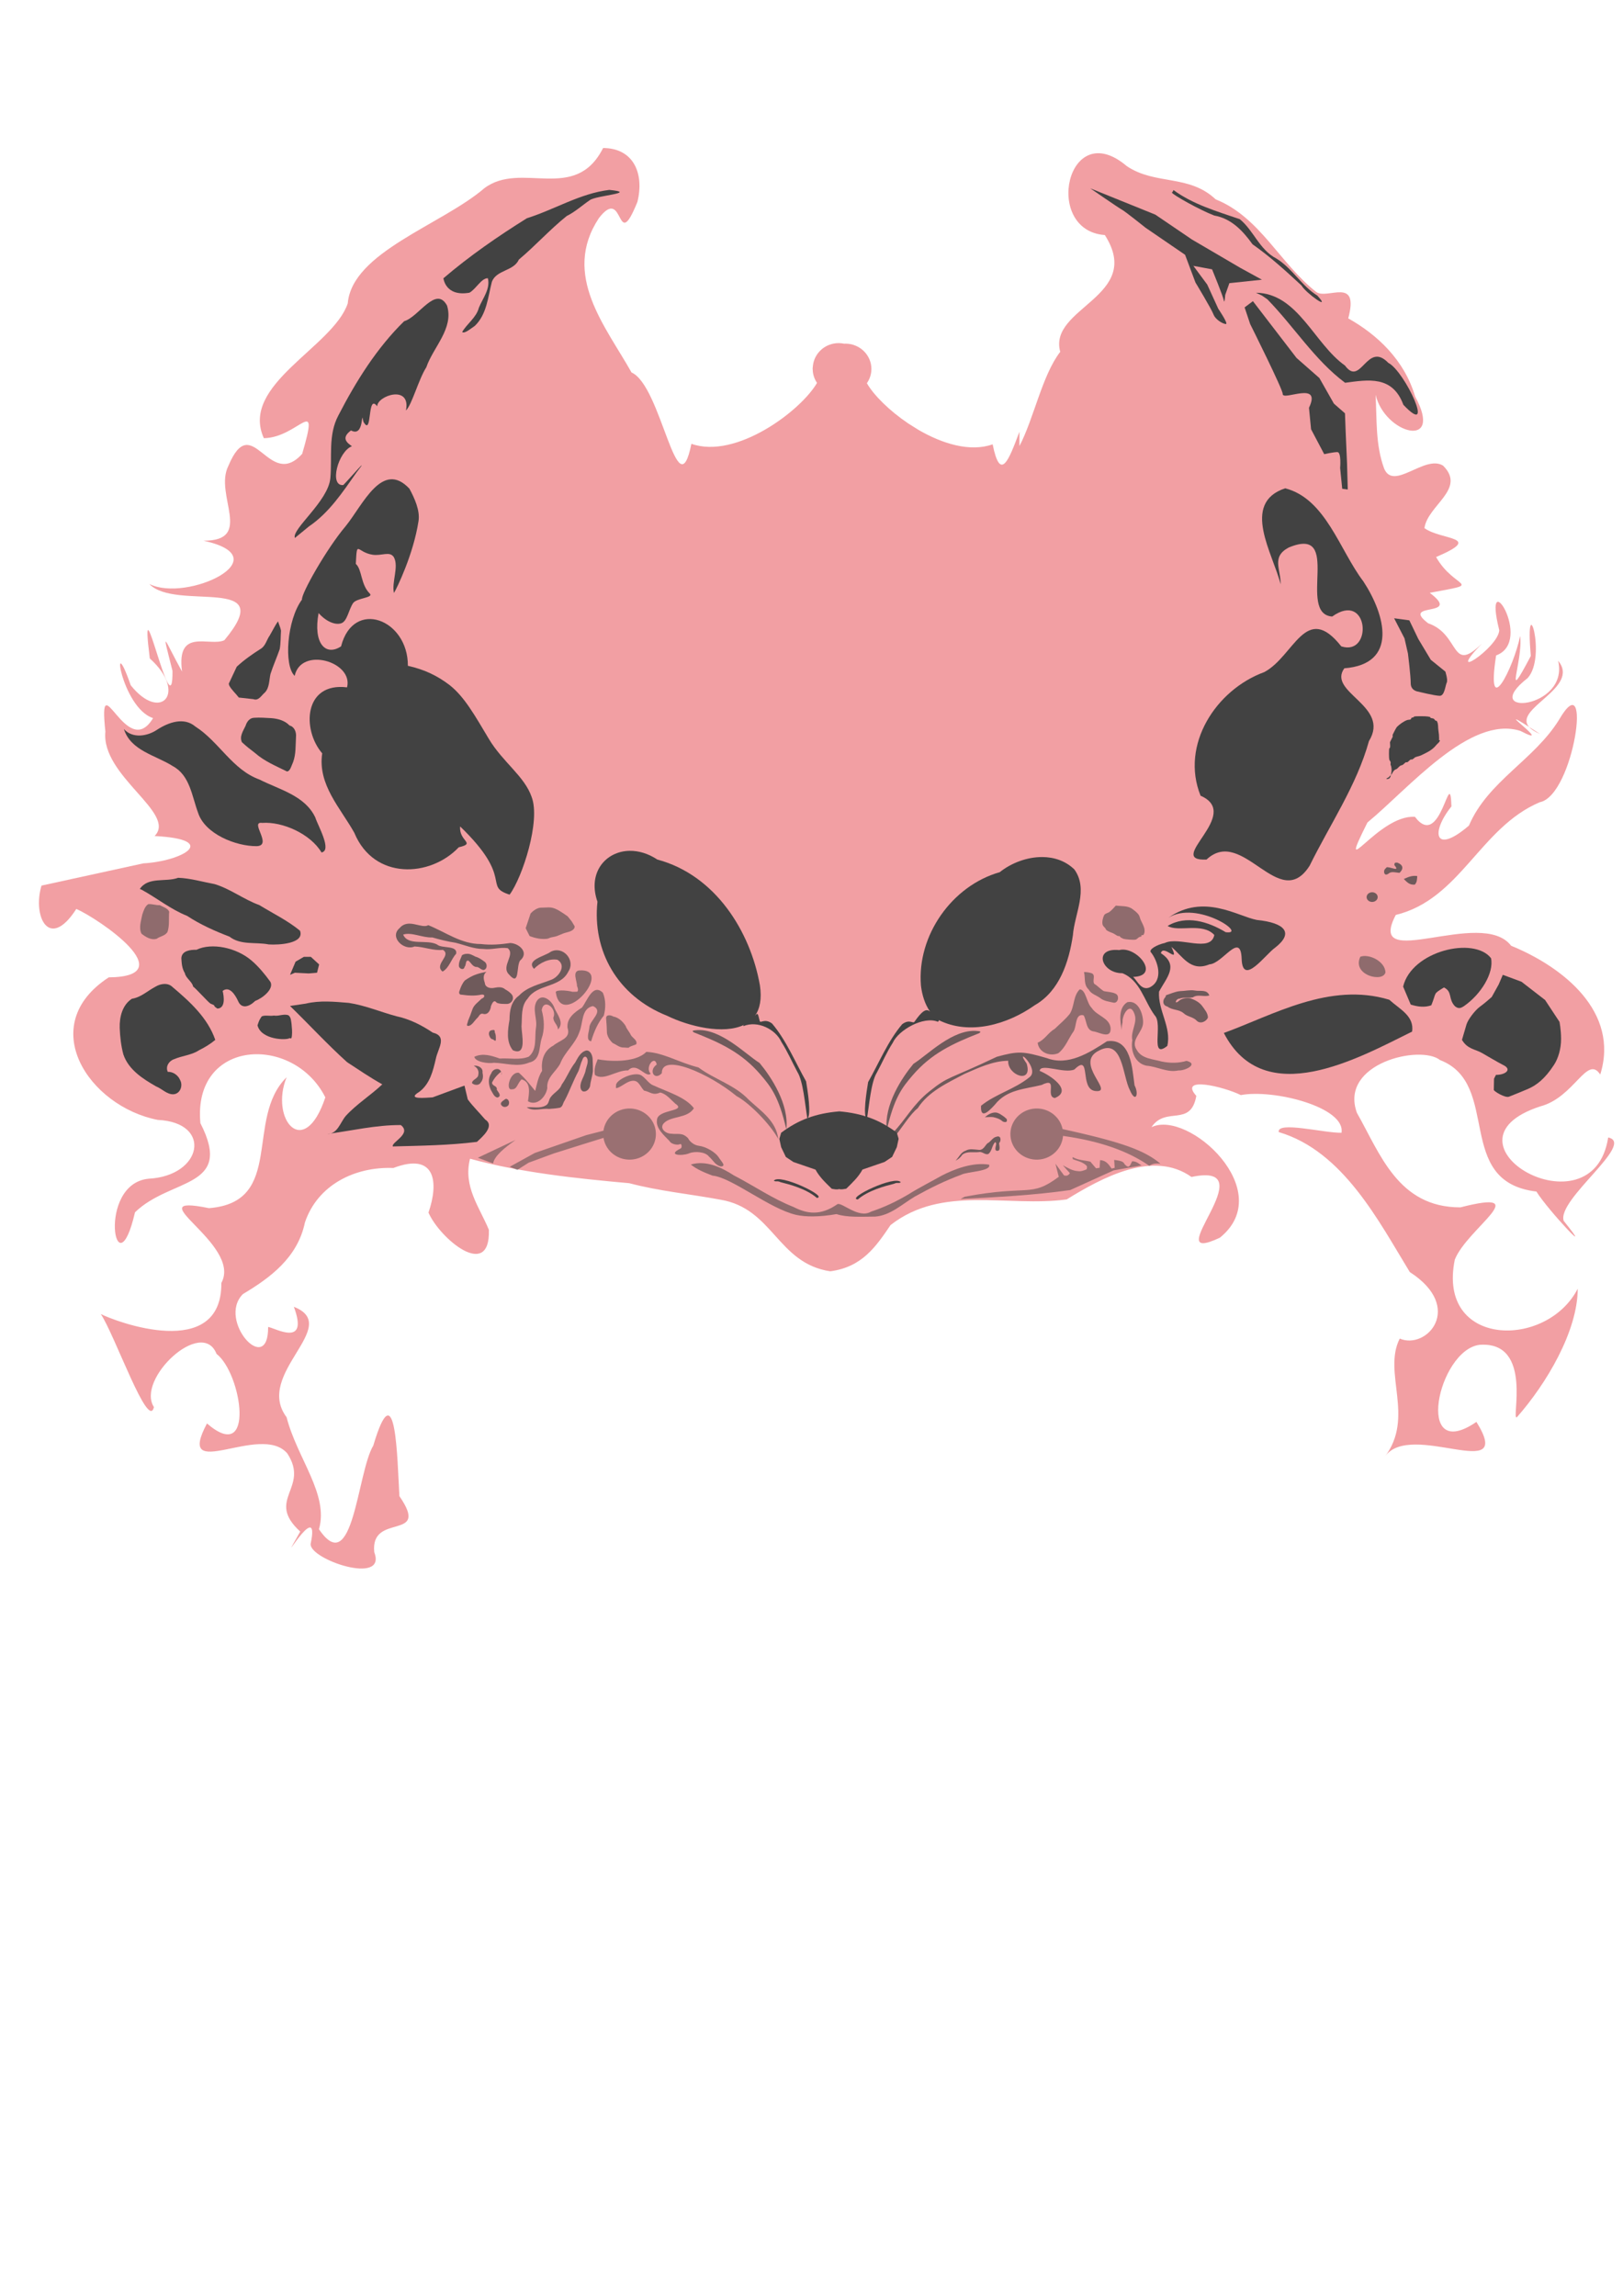 <?xml version="1.0" encoding="UTF-8" standalone="no"?>
<!-- Created with Inkscape (http://www.inkscape.org/) -->

<svg
   width="210mm"
   height="297mm"
   viewBox="0 0 210 297"
   version="1.1"
   id="svg5"
   xml:space="preserve"
   inkscape:version="1.2.2 (732a01da63, 2022-12-09)"
   sodipodi:docname="Creature_tete_basse.svg"
   xmlns:inkscape="http://www.inkscape.org/namespaces/inkscape"
   xmlns:sodipodi="http://sodipodi.sourceforge.net/DTD/sodipodi-0.dtd"
   xmlns="http://www.w3.org/2000/svg"
   xmlns:svg="http://www.w3.org/2000/svg"><sodipodi:namedview
     id="namedview7"
     pagecolor="#ffffff"
     bordercolor="#000000"
     borderopacity="0.25"
     inkscape:showpageshadow="2"
     inkscape:pageopacity="0.0"
     inkscape:pagecheckerboard="0"
     inkscape:deskcolor="#d1d1d1"
     inkscape:document-units="mm"
     showgrid="true"
     inkscape:zoom="0.70710678"
     inkscape:cx="427.0925"
     inkscape:cy="489.31789"
     inkscape:window-width="1920"
     inkscape:window-height="1009"
     inkscape:window-x="-8"
     inkscape:window-y="-8"
     inkscape:window-maximized="1"
     inkscape:current-layer="layer1"><inkscape:grid
       type="xygrid"
       id="grid4808" /></sodipodi:namedview><defs
     id="defs2"><inkscape:path-effect
       effect="mirror_symmetry"
       start_point="108.558,143.778"
       end_point="108.558,153.871"
       center_point="108.558,148.824"
       id="path-effect753"
       is_visible="true"
       lpeversion="1.2"
       lpesatellites=""
       mode="free"
       discard_orig_path="false"
       fuse_paths="true"
       oposite_fuse="false"
       split_items="false"
       split_open="false"
       link_styles="true" /><inkscape:path-effect
       center_point="108.95,53.086"
       end_point="108.95,61.717"
       start_point="108.95,44.456"
       effect="mirror_symmetry"
       id="path-effect897"
       is_visible="true"
       lpeversion="1.2"
       lpesatellites=""
       mode="free"
       discard_orig_path="false"
       fuse_paths="false"
       oposite_fuse="false"
       split_items="false"
       split_open="false"
       link_styles="false" /></defs><g
     inkscape:label="Tête"
     inkscape:groupmode="layer"
     id="layer1"
     style="display:inline;opacity:0.74"><path
       id="path1092"
       style="opacity:0.565;fill:#e01b24;stroke-width:0.1;stroke-linecap:round"
       inkscape:label="détourage"
       d="m 78.036,19.146 c -3.625,7.194 -10.594,1.61 -15.365,5.203 -5.554,4.759 -17.109,8.271 -17.676,14.9 -1.91,5.678 -14.002,10.503 -10.855,17.439 4.54,-0.084 7.287,-5.951 4.96,2.023 -4.375,4.841 -6.439,-5.862 -9.555,1.568 -1.88,3.733 3.38,9.698 -3.213,9.671 10.137,2.194 -2.166,8.036 -7.008,5.598 3.399,3.595 16.903,-1.325 9.7,7.279 -1.906,0.869 -6.238,-1.694 -5.468,4.051 -2.376,-4.286 -2.715,-5.928 -1.238,-0.093 0.083,8.16 -4.436,-13.55 -2.935,-1.605 4.899,4.386 1.436,8.357 -2.469,3.468 -2.707,-7.807 -1.251,2.905 2.892,4.25 -3.446,5.74 -7.154,-7.522 -6.171,1.741 -0.584,5.756 9.299,10.562 6.369,13.513 8.562,0.45 3.544,3.265 -1.462,3.538 -4.391,0.959 -8.782,1.917 -13.173,2.876 -1.192,3.988 0.993,8.493 4.506,3.018 2.821,1.229 13.949,8.759 4.195,8.852 -9.553,6.223 -2.575,16.699 6.347,18.442 7.099,0.33 5.798,7.237 -1.181,7.607 -6.814,0.648 -4.253,15.082 -1.769,4.344 4.649,-4.512 12.826,-3.038 8.461,-11.533 -1.017,-10.941 12.058,-11.524 16.167,-3.332 -2.746,8.226 -7.209,2.818 -5.013,-2.6 -5.441,5.353 -0.183,16.156 -10.039,16.929 -9.76,-1.966 4.362,4.604 1.598,9.676 0.084,10.209 -13.761,4.977 -15.599,4.018 1.84,2.786 6.154,15.152 6.876,12.042 -2.351,-3.599 6.225,-11.645 8.098,-6.886 3.292,2.559 5.055,14.44 -1.234,9.004 -4.24,7.936 6.964,-0.192 10.401,3.89 2.937,4.514 -2.899,5.929 1.664,10.097 -3.64,6.43 2.741,-4.974 1.348,1.591 -0.189,2.004 9.912,5.441 8.232,1.083 -0.56,-5.255 7.34,-1.324 3.254,-7.257 -0.282,-4.66 -0.415,-16.534 -3.38,-6.543 -2.094,3.467 -2.58,17.378 -7.03,10.82 1.302,-4.504 -2.819,-9.151 -4.189,-14.487 -4.233,-5.642 7.301,-11.783 0.941,-14.286 1.993,5.34 -2.473,2.724 -3.329,2.606 0.054,6.536 -6.648,-0.839 -3.265,-4.251 3.511,-2.098 7.074,-4.698 8.025,-9.263 1.638,-4.871 6.479,-7.245 11.444,-7.049 5.486,-2.09 5.89,1.861 4.545,5.77 1.432,3.323 8.012,8.876 7.815,2.23 -1.222,-2.953 -3.352,-5.593 -2.441,-9.201 6.309,1.751 13.69,2.553 20.604,3.169 3.883,1.027 7.911,1.406 11.785,2.131 6.846,1.135 7.36,8.229 14.22,9.267 4.105,-0.543 5.893,-3.161 7.802,-5.981 6.701,-5.237 15.122,-2.272 22.794,-3.32 4.541,-2.793 11.178,-6.439 16.145,-2.903 9.961,-2.121 -4.726,11.814 3.674,7.855 7.509,-6.057 -4.096,-16.604 -8.852,-14.295 1.866,-2.783 5.064,0.062 5.804,-4.048 -2.347,-2.624 3.543,-1.198 5.757,-0.105 4.196,-0.8 13.568,1.549 13.029,4.874 -2.263,0.048 -8.375,-1.549 -8.123,-0.088 8.353,2.457 12.977,11.607 16.96,18.109 7.109,4.584 2.178,10.102 -1.303,8.606 -2.242,4.402 1.995,10.152 -1.951,15.314 3.265,-4.875 17.009,3.716 11.874,-4.537 -8.107,5.556 -5.008,-9.255 0.39,-9.97 7.092,-0.531 3.983,10.126 4.864,9.344 3.793,-4.3 7.847,-11.108 7.853,-16.602 -4.043,7.854 -18.236,7.597 -15.905,-3.764 1.609,-4.059 10.536,-9.268 0.73,-6.763 -8.065,0.021 -10.388,-6.929 -13.396,-12.225 -2.326,-6.413 8.226,-8.856 10.753,-6.83 8.02,3.094 1.734,15.742 12.472,17.011 1.503,2.43 7.858,9.165 3.531,3.791 -0.916,-2.744 9.359,-10.042 5.756,-10.784 -1.984,12.84 -22.991,0.622 -8.801,-4.02 4.434,-1.154 6.061,-6.739 7.774,-4.126 2.527,-8.111 -4.807,-13.91 -11.532,-16.659 -3.808,-5.023 -18.946,3.653 -14.923,-3.987 8.346,-2.03 10.885,-11.297 18.618,-14.576 4.464,-0.857 6.876,-18.182 2.53,-10.715 -3.211,5.232 -9.244,7.995 -11.684,13.732 -4.449,3.822 -5.003,0.931 -2.263,-2.477 -0.183,-5.69 -1.328,5.848 -4.724,1.344 -4.796,-0.327 -10.355,9.155 -6.145,0.733 5.265,-4.318 13.26,-13.944 19.793,-11.847 4.769,2.472 -4.071,-3.826 1.128,-0.507 -2.153,-2.387 6.707,-5.062 3.75,-8.568 1.499,6.275 -10.451,7.32 -3.952,2.248 2.582,-2.789 -0.41,-12.168 0.422,-2.876 -3.668,6.952 -0.966,0.631 -1.385,-2.577 -0.822,4.101 -4.466,11.273 -3.107,2.515 5,-1.835 -1.872,-12.415 0.408,-3.253 -0.155,2.313 -7.266,6.931 -2.239,1.708 -4.082,4.03 -2.775,-1.181 -6.956,-2.611 -3.745,-2.848 4.545,-0.669 0.199,-3.944 7.24,-1.344 3.237,-0.377 0.821,-4.627 6.253,-2.688 0.719,-2.138 -1.506,-3.74 0.401,-2.966 5.468,-5.061 2.407,-8.089 -2.375,-1.458 -6.403,3.338 -7.627,0.368 -1.126,-3.075 -0.93,-6.313 -1.099,-9.527 1.215,5.116 8.882,7.108 5.108,0.207 -1.388,-4.738 -4.946,-8.023 -8.648,-10.094 1.463,-5.463 -2.67,-2.404 -4.126,-3.404 -4.715,-3.679 -7.278,-9.69 -13.026,-11.994 -3.463,-3.269 -7.806,-1.813 -11.506,-4.302 -7.729,-6.567 -10.906,8.344 -2.838,8.918 5.102,7.978 -7.365,9.344 -5.77,15.108 -2.324,2.987 -3.424,8.657 -5.279,12.192 V 55.847 c -1.401,3.756 -2.478,6.535 -3.467,1.634 -2.922,1.035 -6.52,-0.074 -9.631,-1.89 l -1.313,-0.827 c -2.453,-1.658 -4.454,-3.663 -5.329,-5.19 0.381,-0.544 0.585,-1.186 0.585,-1.844 -2e-4,-1.808 -1.508,-3.274 -3.367,-3.274 -0.045,0.002 -0.091,0.007 -0.136,0.011 -0.241,-0.052 -0.487,-0.08 -0.733,-0.08 -1.726,1.77e-4 -3.132,1.267 -3.328,2.894 -0.01,0.074 -0.018,0.148 -0.023,0.223 -0.003,0.053 -0.017,0.103 -0.017,0.157 0,0.041 0.008,0.08 0.009,0.121 0.01,0.624 0.203,1.231 0.557,1.752 -2.103,3.631 -10.491,9.919 -16.254,7.879 -1.803,8.936 -3.855,-7.545 -7.747,-9.229 -3.299,-5.908 -9.093,-12.607 -4.215,-19.975 3.368,-4.352 2.172,4.859 4.983,-2.104 0.899,-3.66 -0.503,-6.939 -4.441,-6.958 z M 197.852,94.046 c 0.276,0.306 0.723,0.607 1.409,0.905 -0.641,-0.419 -0.979,-0.63 -1.409,-0.905 z"
       sodipodi:nodetypes="cccccccccccccccccccccccccccccccccccccccccccccccccccccccccccccccccccccccccccccccccccccccccccccccccccccccccccccccccccccccsccccccccccc" /><path
       style="opacity:1;fill:#000000;stroke-width:0.1;stroke-linecap:round"
       d="m 50.974,76.715 c 0.343,-0.553 2.517,-4.978 3.18,-9.313 0.21,-1.372 -0.519,-2.958 -1.179,-4.184 -3.516,-3.743 -6.017,2.09 -8.246,4.844 -2.435,2.861 -5.794,8.785 -5.652,9.5 -1.963,2.647 -2.377,8.543 -0.948,9.874 0.818,-3.829 7.625,-1.836 6.776,1.484 -5.6,-0.686 -5.857,5.472 -3.215,8.536 -0.602,4.065 2.373,7.075 4.158,10.287 2.549,6.144 9.829,5.757 13.51,1.868 2.292,-0.541 1.34e-4,-0.755 0.18,-2.697 7.046,6.8 2.923,7.718 6.401,8.823 1.673,-2.266 4.029,-9.557 2.851,-12.636 -0.926,-2.692 -3.727,-4.488 -5.532,-7.503 -1.799,-3.006 -3.139,-5.431 -5.076,-6.967 -1.676,-1.272 -3.289,-2.017 -5.407,-2.501 0.029,-6.045 -7.059,-8.715 -8.644,-2.514 -2.014,1.331 -3.636,-0.397 -2.908,-4.309 0.912,1.052 2.13,1.601 2.939,1.321 0.77,-0.267 0.938,-1.714 1.516,-2.596 0.451,-0.687 2.73,-0.689 2.163,-1.25 -1.192,-1.181 -0.967,-3.074 -1.802,-3.836 0.165,-3.212 0.093,-1.509 2.157,-1.184 1.195,0.188 2.256,-0.526 2.776,0.339 0.657,1.226 -0.325,3.248 0.002,4.613 z"
       id="path1152"
       sodipodi:nodetypes="cscccccccccccsccccssscsccc"
       inkscape:label="cut_66" /><path
       style="opacity:1;fill:#000000;stroke-width:0.1;stroke-linecap:round"
       d="m 57.367,36.005 c 3.378,-2.89 7.045,-5.423 10.812,-7.775 3.583,-1.125 6.872,-3.207 10.654,-3.663 3.872,0.383 -1.747,0.717 -2.521,1.328 -0.996,0.675 -1.892,1.51 -2.977,2.043 -2.184,1.751 -4.058,3.847 -6.2,5.645 -0.675,1.52 -2.913,1.307 -3.494,2.884 -0.504,1.961 -0.659,4.242 -2.225,5.708 -0.407,0.255 -1.328,1.07 -1.614,0.767 0.649,-1.098 1.833,-1.858 2.162,-3.138 0.495,-1.213 1.499,-2.426 1.162,-3.81 -0.833,-0.034 -1.541,1.406 -2.385,1.872 -3.163,0.55 -3.356,-1.911 -3.374,-1.862 z"
       id="path1154"
       sodipodi:nodetypes="ccccccccccccc"
       inkscape:label="cut_65" /><path
       style="opacity:1;fill:#000000;stroke-width:0.1;stroke-linecap:round"
       d="m 38.155,69.593 c -0.45,-1.139 4.305,-4.734 4.585,-7.714 0.256,-2.719 -0.311,-5.589 1.037,-8.125 2.272,-4.405 4.969,-8.732 8.518,-12.202 1.886,-0.531 4.105,-4.683 5.549,-2.018 0.901,2.964 -1.793,5.366 -2.686,7.987 -0.991,1.527 -1.857,4.845 -2.631,5.582 0.671,-3.403 -3.732,-1.913 -3.72,-0.536 -1.339,-1.805 -0.594,4.09 -1.787,1.99 -0.347,-1.873 0.193,2.091 -1.603,1.128 -1.299,0.952 -0.558,1.58 0.12,2.039 -1.789,0.688 -2.988,5.207 -1.119,5.025 0.786,-0.787 3.674,-4.159 1.726,-1.651 -1.799,2.554 -3.541,5.22 -6.169,7.003 -0.607,0.497 -1.213,0.995 -1.82,1.492 z"
       id="path1156"
       sodipodi:nodetypes="ccccccccccccccc"
       inkscape:label="cut_64" /><path
       style="opacity:1;fill:#000000;stroke-width:0.1;stroke-linecap:round"
       d="m 29.601,88.446 c 0.343,-0.731 0.687,-1.463 1.03,-2.194 0.937,-0.874 1.988,-1.608 3.066,-2.295 0.65,-0.357 0.794,-1.168 1.201,-1.744 0.351,-0.593 0.723,-1.361 1.074,-1.837 0.12,0.403 0.313,0.795 0.387,1.204 -0.055,0.798 -0.023,1.614 -0.167,2.399 -0.371,1.081 -0.85,2.13 -1.195,3.216 -0.18,0.796 -0.122,1.744 -0.708,2.376 -0.457,0.375 -0.82,1.133 -1.501,0.877 -0.63,-0.07 -1.26,-0.14 -1.889,-0.21 -0.397,-0.53 -0.933,-0.984 -1.242,-1.563 -0.019,-0.076 -0.038,-0.152 -0.057,-0.228 z"
       id="path1158"
       inkscape:label="cut_63" /><path
       style="opacity:1;fill:#000000;stroke-width:0.1;stroke-linecap:round"
       d="m 31.303,96.014 c -0.355,-0.738 0.168,-1.468 0.472,-2.121 0.158,-0.511 0.509,-1.012 1.097,-1.036 0.756,-0.055 1.517,0.014 2.274,0.051 0.841,0.072 1.726,0.313 2.32,0.949 0.642,0.157 0.895,0.879 0.834,1.477 -0.067,1.087 0.01,2.205 -0.372,3.247 -0.196,0.389 -0.369,1.225 -0.802,1.218 -1.418,-0.704 -2.915,-1.317 -4.116,-2.378 -0.588,-0.445 -1.17,-0.901 -1.708,-1.406 z"
       id="path1160"
       inkscape:label="cut_62" /><path
       style="opacity:1;fill:#000000;stroke-width:0.1;stroke-linecap:round"
       d="m 16.032,94.313 c 1.121,1.259 3.036,0.942 4.298,0.087 1.45,-0.941 3.466,-1.685 4.954,-0.405 3.054,1.945 4.769,5.58 8.294,6.853 2.57,1.304 5.88,2.066 7.219,4.906 0.327,1.053 2.208,4.268 0.802,4.526 -1.409,-2.388 -5.022,-4.019 -7.673,-3.824 -1.705,-0.241 1.406,2.926 -0.709,3.008 -2.694,0.024 -6.708,-1.579 -7.587,-4.319 -0.797,-2.121 -1.045,-4.837 -3.263,-6.029 -2.202,-1.411 -5.46,-1.984 -6.336,-4.804 z"
       id="path1162"
       sodipodi:nodetypes="ccccccccccc"
       inkscape:label="cut_61" /><path
       style="opacity:1;fill:#000000;stroke-width:0.1;stroke-linecap:round"
       d="m 18.092,115.002 c 1.1,-1.628 3.354,-0.847 4.96,-1.445 1.594,0.059 3.153,0.526 4.719,0.816 2.051,0.619 3.761,1.984 5.781,2.712 1.762,1.081 3.672,2.002 5.264,3.317 0.631,1.675 -2.754,1.867 -4.05,1.775 -1.684,-0.336 -3.603,0.133 -5.082,-1.011 -1.905,-0.73 -3.761,-1.555 -5.469,-2.68 -2.124,-0.845 -3.89,-2.294 -5.872,-3.379 z"
       id="path1164"
       sodipodi:nodetypes="ccccccccccc"
       inkscape:label="cut_60" /><path
       style="opacity:1;fill:#000000;stroke-width:0.1;stroke-linecap:round"
       d="m 37.528,126.109 0.717,-1.702 1.075,-0.627 h 0.896 l 1.075,0.985 -0.269,1.075 -1.075,0.09 -1.791,-0.09 z"
       id="path1166"
       inkscape:label="cut_59" /><path
       style="opacity:1;fill:#000000;stroke-width:0.1;stroke-linecap:round"
       d="m 23.466,123.959 c 0.052,-0.986 1.187,-1.104 1.947,-1.088 1.984,-0.958 5.192,-0.287 7.148,1.403 0.903,0.77 1.734,1.787 2.42,2.733 0.523,0.923 -1.046,2.153 -1.95,2.471 -0.815,0.8 -1.795,1.071 -2.231,0.011 -0.366,-0.792 -1.113,-1.988 -1.99,-1.296 0.172,0.719 0.391,2.237 -0.681,2.283 -0.8,-0.51 0.028,-0.276 -0.888,-0.639 -0.288,-0.162 -1.965,-2.044 -2.254,-2.206 -0.09,-0.597 -0.973,-1.128 -1.062,-1.725 -0.383,-0.632 -0.416,-1.234 -0.46,-1.947 z"
       id="path1168"
       sodipodi:nodetypes="cccccccccccc"
       inkscape:label="cut_58" /><path
       style="opacity:1;fill:#000000;stroke-width:0.1;stroke-linecap:round"
       d="m 27.855,134.528 c -0.981,-2.855 -3.289,-4.945 -5.531,-6.84 -0.6,-0.596 -1.543,-0.446 -2.205,-0.045 -1.01,0.526 -1.888,1.388 -3.052,1.561 -1.245,0.803 -1.621,2.383 -1.577,3.778 0.042,1.15 0.174,2.308 0.47,3.421 0.663,1.974 2.522,3.165 4.242,4.144 0.748,0.296 1.392,1.039 2.215,1.017 0.887,-0.035 1.291,-1.1 0.898,-1.823 -0.258,-0.636 -0.91,-1.106 -1.606,-1.083 -0.315,-0.673 0.142,-1.414 0.809,-1.631 1.058,-0.46 2.27,-0.521 3.248,-1.169 0.741,-0.366 1.453,-0.798 2.088,-1.33 z"
       id="path1170"
       inkscape:label="cut_57" /><path
       style="opacity:1;fill:#000000;stroke-width:0.1;stroke-linecap:round"
       d="m 33.318,132.647 c 0.165,-0.489 0.201,-0.663 0.529,-1.141 0.345,-0.237 1.156,-0.025 1.572,-0.128 0.673,0.119 1.308,-0.277 1.917,-0.027 0.337,0.27 0.326,0.745 0.39,1.135 0.042,0.49 0.098,0.987 0.045,1.476 -0.032,0.208 -0.015,0.492 -0.29,0.329 -0.381,0.307 -3.68,0.25 -4.163,-1.645 z"
       id="path1174"
       sodipodi:nodetypes="cccccccc"
       inkscape:label="cut_56" /><path
       style="display:inline;opacity:1;fill:#000000;stroke-width:0.1;stroke-linecap:round"
       d="m 37.528,130.139 c 2.477,2.405 4.824,4.969 7.385,7.273 1.498,0.979 3.006,2.007 4.552,2.866 -1.498,1.417 -3.34,2.561 -4.735,4.093 -0.729,0.874 -1.045,2.325 -2.391,2.328 3.169,-0.42 6.309,-1.176 9.52,-1.155 1.474,1.122 -1.258,2.221 -1.035,2.768 3.633,-0.098 7.271,-0.139 10.883,-0.592 0.644,-0.597 2.391,-2.065 1.068,-2.893 -0.737,-0.874 -1.583,-1.69 -2.251,-2.601 -0.142,-0.596 -0.284,-1.192 -0.426,-1.788 -1.373,0.508 -2.747,1.015 -4.12,1.523 -0.839,0.041 -3.479,0.345 -1.736,-0.707 1.386,-1.034 1.781,-2.702 2.154,-4.297 0.266,-1.324 1.535,-2.898 -0.404,-3.372 -1.438,-0.966 -2.984,-1.749 -4.685,-2.114 -2.06,-0.551 -4.064,-1.41 -6.17,-1.73 -1.859,-0.151 -3.73,-0.348 -5.567,0.092 -0.68,0.101 -1.361,0.203 -2.042,0.304 z"
       id="path1176"
       inkscape:label="cut_55" /><path
       id="path1178"
       style="display:inline;opacity:1;fill:#000000;stroke-width:0.109;stroke-linecap:round"
       d="m 81.479,110.068 c -3.134,0.04 -5.481,2.846 -4.174,6.584 -0.678,6.331 2.554,12.197 9.02,14.758 2.813,1.378 7.317,2.463 9.964,1.162 -0.095,0.07 -0.142,0.13 -0.093,0.173 1.839,-0.767 4.163,0.41 4.906,2.046 0.859,1.353 1.289,2.428 2.071,3.881 0.759,1.211 0.99,4.256 1.296,6.061 0.529,-0.536 0.047,-3.526 -0.168,-4.838 -1.421,-2.517 -2.564,-5.318 -4.406,-7.487 -0.964,-0.716 -1.506,0.027 -1.593,-0.323 -0.257,-1.032 -0.251,-1.105 -0.622,-0.668 0.635,-0.891 0.911,-2.173 0.644,-3.953 -1.234,-6.982 -5.763,-14.26 -13.269,-16.267 -1.204,-0.795 -2.441,-1.143 -3.575,-1.128 z"
       sodipodi:nodetypes="scccccccccscccs"
       inkscape:label="cut_54 (oeil_gauche)" /><path
       id="path1180"
       style="display:inline;opacity:1;fill:#000000;stroke-width:0.104;stroke-linecap:round"
       d="m 134.846,110.872 c -1.963,-0.007 -3.997,0.766 -5.494,1.961 -6.142,1.73 -10.725,8.16 -10.191,14.672 0.141,1.178 0.497,2.399 1.184,3.373 -0.495,-0.49 -1.077,-0.052 -2.019,1.297 -0.206,0.296 -0.629,-0.394 -1.593,0.323 -1.842,2.169 -2.985,4.971 -4.406,7.487 -0.215,1.312 -0.696,4.302 -0.168,4.838 0.306,-1.804 0.536,-4.85 1.296,-6.061 0.781,-1.453 1.212,-2.527 2.071,-3.88 0.743,-1.636 3.979,-3.469 5.818,-2.702 0.152,-0.088 0.161,-0.159 0.097,-0.223 4.038,2.019 8.942,0.567 12.467,-1.931 3.177,-1.825 4.398,-5.565 4.912,-9.025 0.214,-2.802 2.053,-5.952 0.188,-8.529 -1.153,-1.118 -2.636,-1.596 -4.162,-1.601 z"
       sodipodi:nodetypes="scccsccccccccccs"
       inkscape:label="cut_52 (oeil_droit)" /><path
       style="opacity:1;fill:#000000;stroke-width:0.1;stroke-linecap:round"
       d="m 141.066,24.362 8.419,3.403 4.747,3.224 6.27,3.672 2.777,1.523 -4.21,0.448 -0.537,1.523 c 0,0 -0.09,1.254 -0.179,0.717 -0.09,-0.537 -1.523,-4.03 -1.523,-4.03 l -2.418,-0.448 1.791,2.418 1.433,3.135 c 0,0 1.343,1.97 0.985,1.97 -0.358,0 -1.343,-0.537 -1.612,-1.254 -0.269,-0.717 -2.329,-4.12 -2.329,-4.12 l -1.343,-3.583 -5.105,-3.493 c 0,0 -2.687,-2.15 -3.045,-2.329 -0.358,-0.179 -4.12,-2.777 -4.12,-2.777 z"
       id="path1190"
       inkscape:label="cut_51" /><path
       style="opacity:1;fill:#000000;stroke-width:0.1;stroke-linecap:round"
       d="m 162.114,38.961 5.643,7.344 2.956,2.597 1.881,3.314 1.433,1.254 0.09,2.418 0.179,4.12 0.09,3.314 -0.717,-0.09 -0.269,-2.687 c 0,0 0.179,-2.06 -0.358,-2.06 -0.537,0 -1.702,0.269 -1.702,0.269 l -1.702,-3.224 -0.269,-2.777 c 1.711,-3.58 -3.415,-0.818 -3.403,-1.791 0.09,-0.448 -4.21,-9.046 -4.21,-9.046 l -0.717,-2.15 z"
       id="path1192"
       sodipodi:nodetypes="ccccccccccsccccccc"
       inkscape:label="cut_50" /><path
       style="opacity:1;fill:#000000;stroke-width:0.1;stroke-linecap:round"
       d="m 180.385,79.982 1.97,0.269 1.164,2.418 1.612,2.687 1.881,1.523 c 0,0 0.358,1.075 0.179,1.433 -0.179,0.358 -0.269,1.702 -0.896,1.702 -0.627,0 -2.777,-0.537 -2.777,-0.537 0,0 -0.985,-0.09 -0.985,-1.075 0,-0.985 -0.358,-3.851 -0.358,-3.851 l -0.448,-1.97 z"
       id="path1194"
       inkscape:label="cut_49" /><path
       style="opacity:1;fill:#000000;stroke-width:0.1;stroke-linecap:round"
       d="m 165.697,75.593 c -0.935,-3.875 -5.217,-10.509 0.595,-12.423 5.252,1.352 7.042,8.016 10.111,12.037 2.866,4.363 4.537,10.701 -2.462,11.248 -2.247,3.128 6.012,4.844 3.189,9.415 -1.591,5.738 -5.053,10.793 -7.677,16.125 -3.943,6.197 -8.643,-5.2 -13.337,-0.799 -5.524,0.259 4.751,-5.857 -0.774,-8.258 -2.644,-6.574 1.984,-13.704 8.241,-15.991 3.866,-2.045 5.362,-9.167 9.966,-3.328 4.118,1.314 3.586,-7.268 -1.181,-3.858 -4.625,-0.358 1.456,-11.884 -5.621,-8.931 -2.29,1.213 -0.997,2.845 -1.05,4.764 z"
       id="path1196"
       inkscape:label="cut_48" /><path
       style="opacity:1;fill:#000000;stroke-width:0.1;stroke-linecap:round"
       d="m 181.55,127.631 c 1.102,-4.619 9.172,-6.53 11.375,-3.672 0.401,1.904 -1.292,4.683 -3.538,6.225 -0.316,0.19 -0.629,0.392 -1.12,-1e-5 -0.916,-0.939 -0.295,-1.876 -1.433,-2.441 -1.472,0.906 -0.919,0.549 -1.635,2.306 -0.854,0.308 -1.751,0.197 -2.665,-0.09 z"
       id="path1198"
       sodipodi:nodetypes="cccccccc"
       inkscape:label="cut_47" /><path
       style="opacity:1;fill:#000000;stroke-width:0.1;stroke-linecap:round"
       d="m 189.163,134.528 c 0,0 0.404,-1.361 0.583,-1.988 0.179,-0.627 1.119,-1.863 1.746,-2.311 0.627,-0.448 1.523,-1.254 1.523,-1.254 l 0.896,-1.612 0.537,-1.254 2.418,0.896 3.052,2.362 1.862,2.822 c 0,0 0.207,0.983 0.207,2.236 0,1.254 -0.364,2.487 -0.911,3.328 -1.2,1.844 -2.279,2.644 -3.404,3.135 -0.584,0.255 -2.082,0.852 -2.418,0.985 -0.521,0.207 -2.069,-0.765 -1.97,-0.896 l 0.028,-1.433 0.248,-0.491 c 1.169,0.015 2.204,-0.686 0.889,-1.301 -0.406,-0.19 -2.687,-1.523 -2.687,-1.523 -0.877,-0.515 -1.877,-0.482 -2.597,-1.702 z"
       id="path1200"
       sodipodi:nodetypes="cssccccccsssscccscc"
       inkscape:label="cut_46" /><path
       style="opacity:1;fill:#000000;stroke-width:0.1;stroke-linecap:round"
       d="m 182.714,133.453 c 0.289,-2.028 -1.578,-2.867 -2.956,-4.12 -7.737,-2.338 -15.02,1.976 -21.406,4.299 5.228,10.128 17.477,3.213 24.362,-0.179 z"
       id="path1202"
       sodipodi:nodetypes="cccc"
       inkscape:label="cut_45" /><path
       style="display:inline;opacity:0.565;fill:#000000;stroke-width:0.1;stroke-linecap:round"
       d="m 68.019,120.079 0.633,-1.9 c 0,0 0.633,-0.76 1.393,-0.76 0.76,0 1.14,-0.127 1.773,0.127 0.633,0.253 1.647,1.013 1.647,1.013 l 0.507,0.633 0.38,0.633 c 0,0 0.127,0.507 -0.887,0.76 -1.013,0.253 -1.14,0.507 -1.9,0.633 -0.76,0.127 -0.38,0.253 -1.267,0.253 -0.887,0 -1.773,-0.38 -1.773,-0.38 z"
       id="path1314"
       inkscape:label="cut_43" /><path
       style="display:inline;opacity:0.565;fill:#000000;stroke-width:0.1;stroke-linecap:round"
       d="m 80.699,135.513 c -0.526,0.028 -0.95,-0.379 -1.409,-0.572 -0.37,-0.335 -0.67,-0.796 -0.757,-1.289 -0.013,-0.629 -0.051,-1.254 -0.107,-1.881 -0.046,-0.553 0.601,-0.484 0.916,-0.271 0.695,0.125 1.236,0.642 1.607,1.217 0.14,0.439 0.504,0.767 0.675,1.188 0.226,0.369 0.888,0.681 0.704,1.181 -0.297,0.175 -0.72,0.199 -0.984,0.451 -0.215,0.021 -0.429,-0.025 -0.644,-0.025 z"
       id="path2711"
       inkscape:label="cut_42" /><path
       style="display:inline;opacity:0.565;fill:#000000;stroke-width:0.1;stroke-linecap:round"
       d="m 74.682,128.292 c 0.196,-0.149 0.069,-0.554 -0.02,-0.717 0.007,-0.666 -0.627,-1.845 0.222,-2.027 4.792,-0.395 -2.227,7.823 -2.973,2.816 -0.018,-0.318 1.29,-0.287 2.185,-0.056 z"
       id="path2713"
       sodipodi:nodetypes="cccccc"
       inkscape:label="cut_41" /><path
       style="display:inline;opacity:0.565;fill:#000000;stroke-width:0.1;stroke-linecap:round"
       d="m 140.26,125.75 c 0.187,0.756 -0.06,1.657 0.594,2.244 0.314,0.598 0.99,0.738 1.491,1.114 0.502,0.413 1.156,0.464 1.761,0.611 0.612,0.064 0.775,-0.991 0.207,-1.179 -0.421,-0.214 -1.01,-0.213 -1.492,-0.324 -0.447,-0.252 -0.78,-0.684 -1.215,-0.924 -0.331,-0.417 0.243,-1.178 -0.392,-1.4 -0.305,-0.092 -0.637,-0.146 -0.955,-0.142 z"
       id="path2725"
       sodipodi:nodetypes="ccccccccc"
       inkscape:label="cut_40" /><path
       style="display:inline;opacity:0.565;fill:#000000;stroke-width:0.1;stroke-linecap:round"
       d="m 134.259,134.886 c 0.905,-0.35 1.363,-1.305 2.198,-1.772 0.667,-0.65 1.405,-1.248 1.979,-1.981 0.606,-0.976 0.407,-2.297 1.274,-3.146 0.805,0.044 0.877,1.786 1.553,2.411 0.636,1.018 2.298,1.262 2.435,2.583 0.094,1.436 -1.309,0.646 -2.077,0.469 -1.153,-0.084 -0.967,-1.395 -1.414,-2.102 -1.13,-0.276 -0.872,1.431 -1.305,2.086 -0.655,0.924 -1.082,2.143 -1.964,2.813 -1.092,0.474 -2.526,-0.091 -2.678,-1.361 z"
       id="path2723"
       inkscape:label="cut_39" /><path
       style="display:inline;opacity:1;fill:#000000;stroke-width:0.1;stroke-linecap:round"
       d="m 146.619,126.377 c 3.632,-0.096 0.428,-4.07 -1.81,-3.469 -3.421,-0.346 -2.298,3.02 0.409,2.99 2.32,0.92 2.825,3.603 4.191,5.457 1.118,1.095 -0.69,5.786 1.626,3.954 0.58,-2.363 -1.229,-4.608 -1.067,-7.022 0.96,-1.806 2.629,-3.407 0.238,-4.976 0.302,-1.264 2.523,1.62 1.359,-0.815 1.467,1.213 2.468,3.27 4.928,2.258 1.705,-0.087 4.036,-4.353 4.165,-0.709 0.117,3.631 3.073,-0.573 4.32,-1.441 2.478,-1.921 1.299,-3.224 -2.363,-3.594 -2.461,-0.469 -6.877,-3.49 -11.45,-0.275 3.702,-2.349 10.432,2.268 7.423,1.857 -2.257,-1.366 -5.106,-2.254 -7.511,-0.804 1.396,0.837 4.507,-0.499 6.044,1.166 -0.471,2.37 -4.545,0.136 -6.408,1.037 -1.038,0.221 -2.088,0.846 -1.812,1.184 0.897,1.097 1.724,3.626 -0.145,4.563 -1.092,0.461 -1.601,-0.859 -2.136,-1.362 z"
       id="path2721"
       sodipodi:nodetypes="cccccccccccccccccscc"
       inkscape:label="cut_38" /><path
       style="display:inline;opacity:0.565;fill:#000000;stroke-width:0.1;stroke-linecap:round"
       d="m 144.38,117.152 c -0.287,0.309 -0.489,0.552 -0.806,0.806 -0.205,0.164 -0.592,0.199 -0.717,0.448 -0.149,0.298 -0.304,0.879 -0.179,1.254 0.051,0.154 0.265,0.323 0.358,0.448 0.04,0.053 0.042,0.132 0.09,0.179 0.204,0.204 0.64,0.338 0.896,0.448 0.221,0.095 0.403,0.269 0.627,0.358 0.055,0.022 0.126,-0.027 0.179,0 0.075,0.038 0.119,0.119 0.179,0.179 0.119,0.06 0.233,0.132 0.358,0.179 0.18,0.068 1.396,0.182 1.612,0.09 0.137,-0.059 0.234,-0.186 0.358,-0.269 0.06,-0.03 0.119,-0.06 0.179,-0.09 0.03,0 0.063,0.013 0.09,0 0.373,-0.186 -0.096,0.006 0.09,-0.179 0.112,-0.112 0.225,0.131 0.358,-0.269 0.193,-0.579 -0.233,-1.218 -0.448,-1.702 -0.146,-0.329 -0.117,-0.516 -0.358,-0.806 -0.193,-0.232 -0.477,-0.447 -0.717,-0.627 -0.612,-0.459 -1.431,-0.345 -2.15,-0.448 z"
       id="path2727"
       inkscape:label="cut_37" /><path
       style="display:inline;opacity:0.565;fill:#000000;stroke-width:0.1;stroke-linecap:round"
       d="m 176.011,123.765 c -0.773,1.646 0.905,2.621 2.11,2.636 0.438,0.029 1.016,-0.113 1.145,-0.592 -0.031,-1.429 -2.105,-2.455 -3.255,-2.043 z"
       id="path2729"
       sodipodi:nodetypes="cccc"
       inkscape:label="cut_36" /><path
       style="display:inline;opacity:1;fill:#000000;stroke-width:0.1;stroke-linecap:round"
       d="m 179.848,96.014 c 0.119,-0.239 0.239,-0.478 0.358,-0.717 0,-0.09 -0.031,-0.185 0,-0.269 0.023,-0.062 0.456,-0.904 0.537,-0.985 0.336,-0.336 0.894,-0.746 1.343,-0.896 0.144,-0.048 0.312,-0.021 0.448,-0.09 0.06,-0.03 0.036,-0.139 0.09,-0.179 0.075,-0.057 0.184,-0.047 0.269,-0.09 0.038,-0.019 0.05,-0.076 0.09,-0.09 0.182,-0.061 1.528,-0.053 1.791,0 0.754,0.151 0.003,0.001 0.358,0.179 0.11,0.055 0.248,0.035 0.358,0.09 0.113,0.057 0.163,0.198 0.269,0.269 0.139,0.093 0.058,-0.152 0.179,0.09 0.193,0.385 0.112,0.76 0.179,1.164 0.061,0.367 0.09,0.696 0.09,1.075 0,0.06 -0.042,0.137 0,0.179 0.06,0.06 0.149,-0.09 0.09,0.09 -0.081,0.242 -0.296,0.348 -0.448,0.537 -0.562,0.703 -1.178,0.947 -1.97,1.343 -0.251,0.125 -0.555,0.143 -0.806,0.269 -0.038,0.019 -0.06,0.06 -0.09,0.09 -0.09,0.06 -0.169,0.139 -0.269,0.179 -0.055,0.022 -0.126,-0.027 -0.179,0 -0.174,0.087 -0.274,0.271 -0.448,0.358 -0.053,0.027 -0.126,-0.027 -0.179,0 -0.157,0.079 -0.286,0.277 -0.448,0.358 -0.084,0.042 -0.188,0.041 -0.269,0.09 -0.201,0.12 -0.357,0.388 -0.537,0.448 -0.416,0.139 -0.452,0.542 -0.717,0.806 -0.081,0.081 -0.09,10e-4 -0.179,0.179 -0.048,0.096 -0.436,0.191 -0.358,0.269 0.042,0.042 0.119,0 0.179,0 0.353,0 0.39,-0.517 0.448,-0.806 0.06,-0.301 0.033,-0.741 -0.09,-0.985 -0.053,-0.107 0.023,-0.241 0,-0.358 -0.026,-0.131 -0.147,-0.229 -0.179,-0.358 -0.049,-0.196 -0.055,-1.269 0,-1.433 0.013,-0.04 0.079,-0.049 0.09,-0.09 0.058,-0.232 0,-0.478 0,-0.717 z"
       id="path2733"
       inkscape:label="cut_35" /><path
       style="display:inline;opacity:0.565;fill:#000000;stroke-width:0.1;stroke-linecap:round"
       d="m 89.387,150.65 c 1.971,-0.584 3.946,0.355 5.568,1.408 2.58,1.332 4.993,3.013 7.703,4.077 1.752,0.901 3.506,1.178 5.704,-0.361 0.606,-0.247 2.753,1.92 4.327,0.978 1.767,-0.59 3.253,-1.303 4.841,-2.236 1.399,-0.876 2.828,-1.59 4.26,-2.398 1.628,-0.852 4.052,-1.806 6.19,-1.449 0.347,0.865 -2.888,0.901 -3.604,1.301 -2.08,0.76 -4.079,1.749 -6.009,2.827 -1.635,0.971 -3.138,2.428 -5.113,2.588 -1.94,0.015 -3.671,0.12 -5.02,-0.323 -2.227,0.39 -3.973,0.372 -5.204,0.105 -3.469,-0.789 -8.323,-4.841 -10.846,-5.085 -0.979,-0.373 -1.973,-0.767 -2.797,-1.431 z"
       id="path2739"
       sodipodi:nodetypes="ccccccccccccccc"
       inkscape:label="cut_34" /><path
       style="display:inline;opacity:0.565;fill:#000000;stroke-width:0.1;stroke-linecap:round"
       d="m 21.675,120.555 c 0.287,-0.846 0.132,-1.751 0.218,-2.623 -0.223,-0.465 -0.797,-0.59 -1.209,-0.833 -0.51,0.025 -1.013,-0.18 -1.499,-0.133 -0.451,0.291 -0.607,0.871 -0.776,1.353 -0.147,0.807 -0.478,1.673 -0.105,2.468 0.552,0.427 1.246,0.873 1.971,0.658 0.455,-0.342 1.104,-0.366 1.4,-0.89 z"
       id="path2749"
       inkscape:label="cut_33" /><path
       style="opacity:0.565;fill:#000000;stroke-width:0.1;stroke-linecap:round"
       d="m 72.19,133.184 c 0.847,-0.821 -0.051,-1.911 -0.428,-2.723 -0.268,-0.91 -1.565,-2.101 -2.309,-0.96 -0.629,1.071 0.097,2.289 -0.104,3.436 -0.198,1.257 0.179,2.845 -0.937,3.759 -1.162,0.478 -2.509,0.153 -3.742,0.245 -1.074,-0.371 -2.191,-0.754 -3.3,-0.227 0.133,0.651 1.727,0.919 2.549,0.77 1.516,0.041 3.07,0.606 4.545,-0.026 1.505,-0.309 1.267,-1.962 1.605,-3.074 0.429,-1.207 0.355,-2.499 0.021,-3.713 0.284,-1.628 2.028,-0.154 1.514,0.951 -0.056,0.604 0.602,0.97 0.586,1.562 z"
       id="path2757"
       inkscape:label="cut_32" /><path
       style="opacity:0.565;fill:#000000;stroke-width:0.1;stroke-linecap:round"
       d="m 76.489,134.707 c 0.354,-1.193 0.84,-2.355 1.635,-3.32 0.262,-0.942 0.27,-2.06 -0.118,-2.963 -1.307,-1.267 -2.049,1.096 -2.708,1.925 -0.929,0.584 -1.999,1.369 -1.864,2.616 0.472,1.415 -1.034,1.596 -1.842,2.303 -1.245,0.658 -1.592,1.933 -1.451,3.258 -0.521,0.81 -0.666,1.74 -0.891,2.602 -0.536,-0.649 -1.332,-1.677 -2.112,-2.344 -1.188,-0.194 -1.772,2.366 -0.889,2.129 0.668,0.034 0.677,-0.744 1.235,-1.282 1.277,0.34 0.966,1.848 0.828,2.837 1.17,0.681 2.341,-0.591 2.5,-1.703 -0.113,-1.39 1.091,-2.076 1.67,-3.16 0.586,-1.532 1.978,-2.561 2.496,-4.128 0.481,-1.11 0.219,-3.045 1.754,-3.325 1.455,0.691 -0.452,1.829 -0.476,2.787 -0.022,0.48 -0.519,1.696 0.234,1.766 z"
       id="path2759"
       sodipodi:nodetypes="cccccccccccccccccc"
       inkscape:label="cut_31" /><path
       style="opacity:0.565;fill:#000000;stroke-width:0.1;stroke-linecap:round"
       d="m 77.342,137.03 c 1.073,0.239 4.806,0.575 6.284,-0.953 2.211,0.096 4.203,1.376 6.747,2.013 2.089,1.558 4.704,2.26 6.492,4.167 1.567,1.454 3.573,2.743 3.831,5.09 -0.98,-1.846 -3.652,-4.603 -5.405,-5.559 -3.561,-2.941 -9.716,-5.614 -9.656,-2.952 -0.952,1.026 -1.766,-0.362 -0.66,-1.117 -0.236,-1.31 -1.583,0.352 -0.786,1.189 -0.684,0.572 -1.783,-1.604 -2.915,-0.435 -1.512,-0.049 -3.178,1.42 -4.302,0.586 -0.146,-0.76 0.099,-1.355 0.368,-2.028 z"
       id="path2761"
       sodipodi:nodetypes="cccccccccccc"
       inkscape:label="cut_30" /><path
       style="opacity:0.565;fill:#000000;stroke-width:0.1;stroke-linecap:round"
       d="m 79.708,140.366 c 0.026,-0.63 2.009,-1.655 3.1,-1.331 0.608,0.236 1.059,1.103 1.669,1.349 1.796,0.84 4.23,1.528 5.307,2.987 -0.863,1.36 -2.972,0.953 -3.901,1.946 -0.568,0.639 0.194,1.318 0.929,1.343 0.967,0.124 1.455,-0.197 2.226,0.596 0.167,0.385 0.739,0.896 1.376,0.969 0.871,0.1 2.193,0.802 2.643,1.597 0.277,0.433 0.968,1.059 0.197,1.081 -0.749,-0.202 -0.959,-0.792 -1.518,-1.28 -0.468,-0.625 -1.772,-0.693 -2.456,-0.466 -0.871,0.424 -3.131,0.35 -1.2,-0.592 0.191,-0.092 0.127,-0.645 -0.064,-0.557 -0.435,0.201 -1.242,-0.052 -1.378,-0.389 -0.657,-0.681 -1.802,-1.647 -1.633,-2.713 0.028,-1.455 3.969,-1.064 2.364,-2.138 -0.576,-0.504 -1.17,-1.279 -1.951,-1.431 -0.974,0.433 -1.292,-0.11 -2.084,-0.247 -0.601,-0.626 -0.717,-1.566 -1.86,-1.192 -0.593,0.194 -1.496,0.98 -1.781,0.847 z"
       id="path2763"
       sodipodi:nodetypes="sccccccscccccscccccscs"
       inkscape:label="cut_29" /><path
       style="opacity:1;fill:#000000;stroke-width:0.1;stroke-linecap:round"
       d="m 105.691,154.967 c -1.364,-1.18 -3.55,-1.746 -4.687,-2.032 -0.477,-0.229 -0.55,0.003 -0.878,-0.188 0.692,-1 7.116,2.095 5.566,2.22 z"
       id="path2765"
       sodipodi:nodetypes="cccc"
       inkscape:label="cut_28" /><path
       style="display:inline;opacity:1;fill:#000000;stroke-width:0.1;stroke-linecap:round"
       d="m 110.988,155.171 c 1.364,-1.18 3.55,-1.746 4.687,-2.032 0.477,-0.229 0.55,0.003 0.878,-0.188 -0.692,-1 -7.116,2.095 -5.566,2.22 z"
       id="path2765-7"
       sodipodi:nodetypes="cccc"
       inkscape:label="cut_27" /><path
       style="opacity:0.565;fill:#000000;stroke-width:0.1;stroke-linecap:round"
       d="m 145.186,133.453 c -0.261,-1.22 -0.556,-3.048 0.678,-3.804 1.417,-0.315 2.049,1.508 2.042,2.623 -0.003,1.284 -1.715,2.246 -0.821,3.555 0.642,1.15 2.099,1.176 3.227,1.5 1.061,0.217 2.177,0.227 3.218,-0.087 1.63,0.418 -0.246,1.308 -1.055,1.238 -1.415,0.32 -2.725,-0.506 -4.12,-0.611 -1.497,-0.288 -2.097,-1.94 -1.842,-3.299 -0.256,-1.169 0.72,-2.267 0.27,-3.413 -0.576,-1.634 -1.624,0.165 -1.533,1.098 -0.093,0.39 -0.164,0.803 -0.063,1.2 z"
       id="path2769"
       inkscape:label="cut_26" /><path
       style="opacity:0.74;fill:#000000;stroke-width:0.1;stroke-linecap:round"
       d="m 59.026,123.372 c -0.656,0.716 -0.89,1.823 -1.758,2.32 -1.182,-0.921 1.224,-2.09 0.036,-2.812 -1.234,0.134 -2.392,-0.387 -3.663,-0.44 -1.391,0.61 -3.315,-1.217 -1.933,-2.38 1.13,-1.328 2.824,0.141 3.71,-0.375 2.286,0.927 4.259,2.453 6.823,2.441 1.281,0.158 2.531,0.05 3.775,-0.131 1.179,0.042 2.495,1.254 1.266,2.28 -0.503,0.784 -0.017,3.417 -1.425,1.789 -1.083,-1.076 0.881,-2.558 -0.169,-3.405 -1.041,-0.151 -2.073,0.243 -3.158,0.102 -1.237,0.014 -2.407,-0.513 -3.6,-0.802 -0.997,-0.151 -2.008,-0.404 -3.001,-0.688 -1.244,0.068 -2.702,-0.73 -3.765,-0.365 0.654,1.52 3.049,0.566 4.388,1.28 0.612,0.56 2.652,0.051 2.474,1.186 z"
       id="path1625"
       sodipodi:nodetypes="ccccccccccccccccc"
       inkscape:label="cut_25" /><path
       style="opacity:0.74;fill:#000000;stroke-width:0.1;stroke-linecap:round"
       d="m 59.786,123.562 c -0.169,0.442 -0.425,0.856 -0.411,1.341 -0.026,0.428 0.658,0.692 0.736,0.169 0.245,-0.222 0.076,-0.963 0.539,-0.77 0.296,0.267 0.489,0.701 0.927,0.79 0.408,-0.052 0.63,0.405 1.021,0.396 0.487,-0.149 0.473,-0.852 0.07,-1.096 -0.356,-0.258 -0.723,-0.523 -1.152,-0.635 -0.37,-0.191 -0.73,-0.418 -1.17,-0.361 -0.201,0.002 -0.386,0.071 -0.56,0.167 z"
       id="path1627"
       inkscape:label="cut_24" /><path
       style="opacity:0.74;fill:#000000;stroke-width:0.1;stroke-linecap:round"
       d="m 62.953,125.715 c -0.392,0.08 -0.777,0.156 -1.252,0.312 -0.559,0.179 -1.073,0.477 -1.551,0.807 -0.329,0.372 -0.523,0.831 -0.678,1.3 -0.155,0.344 -0.018,0.555 0.233,0.543 0.866,0.123 1.757,0.182 2.616,-0.013 0.505,-0.05 0.394,0.419 0.004,0.52 -0.432,0.444 -1.007,0.798 -1.204,1.405 -0.166,0.492 -0.352,0.99 -0.563,1.477 -0.035,0.313 -0.38,0.772 0.195,0.623 0.394,-0.183 0.621,-0.601 0.909,-0.906 0.361,-0.267 0.382,-0.793 0.932,-0.605 0.6,0.097 0.883,-0.547 0.938,-1.038 0.143,-0.328 0.366,-0.904 0.73,-0.427 0.412,0.193 0.923,0.154 1.385,0.163 0.538,-0.056 0.882,-0.595 0.655,-1.102 -0.216,-0.344 -0.571,-0.586 -0.923,-0.777 -0.39,-0.356 -0.915,-0.305 -1.404,-0.211 -0.519,0.121 -1.195,-0.025 -1.246,-0.636 -0.15,-0.415 -0.245,-0.944 0.077,-1.303 l 0.069,-0.067 0.077,-0.065 z"
       id="path1629"
       inkscape:label="cut_23" /><path
       style="opacity:0.74;fill:#000000;stroke-width:0.1;stroke-linecap:round"
       d="m 69.096,125.335 c 0.756,-0.782 1.937,-1.361 3.03,-1.177 1.234,0.735 0.167,2.263 -0.842,2.607 -1.428,0.565 -3.035,0.864 -4.135,2.037 -1.019,0.727 -1.218,1.95 -1.223,3.11 -0.219,1.311 -0.469,2.84 0.433,3.956 1.869,0.815 1.117,-2.08 1.119,-3.103 0.1,-1.205 -0.102,-2.618 0.801,-3.583 1.213,-1.918 4.228,-1.367 5.259,-3.496 0.982,-1.477 -0.718,-3.393 -2.293,-2.552 -0.682,0.544 -3.255,1.04 -2.148,2.201 z"
       id="path1631"
       inkscape:label="cut_22" /><path
       style="opacity:0.74;fill:#000000;stroke-width:0.1;stroke-linecap:round"
       d="m 63.776,134.455 c -0.197,-0.012 -0.36,-0.175 -0.411,-0.359 -0.114,-0.181 -0.139,-0.422 -0.049,-0.618 0.075,-0.136 0.231,-0.216 0.385,-0.213 0.124,-0.043 0.327,-0.045 0.311,0.14 -0.006,0.137 0.057,0.254 0.097,0.379 0.067,0.258 0.045,0.527 0.045,0.791 -0.041,0.107 -0.172,0.039 -0.227,-0.019 -0.048,-0.035 -0.098,-0.072 -0.15,-0.1 z"
       id="path1633"
       inkscape:label="cut_21" /><path
       style="opacity:0.74;fill:#000000;stroke-width:0.1;stroke-linecap:round"
       d="m 61.306,137.875 c 0.546,-0.09 1.224,0.261 1.125,0.892 0.111,0.448 0.08,0.925 -0.237,1.286 -0.213,0.405 -0.842,0.35 -1.121,0.066 0.005,-0.483 0.818,-0.562 0.816,-1.111 0.108,-0.441 -0.118,-0.88 -0.518,-1.087 -0.022,-0.015 -0.043,-0.031 -0.065,-0.046 z"
       id="path1635"
       inkscape:label="cut_20" /><path
       style="opacity:0.74;fill:#000000;stroke-width:0.1;stroke-linecap:round"
       d="m 64.853,138.635 c -0.494,0.368 -0.913,0.852 -1.181,1.402 -0.019,0.512 0.712,0.371 0.607,0.952 0.184,0.287 0.692,0.79 0.101,0.996 -0.452,-0.05 -0.64,-0.616 -0.859,-0.966 -0.314,-0.677 -0.411,-1.525 0.05,-2.164 0.172,-0.574 1.034,-0.832 1.282,-0.178 0.041,0.129 0.043,0.273 -3.24e-4,0.401"
       id="path1637"
       inkscape:label="cut_19" /><path
       style="opacity:0.74;fill:#000000;stroke-width:0.1;stroke-linecap:round"
       d="m 65.296,142.245 c -0.244,0.185 -0.716,0.444 -0.372,0.78 0.265,0.338 0.908,0.168 0.934,-0.275 0.08,-0.303 -0.238,-0.799 -0.562,-0.505 z"
       id="path1639"
       inkscape:label="cut_18" /><path
       style="opacity:0.74;fill:#000000;stroke-width:0.1;stroke-linecap:round"
       d="m 68.146,143.258 c 0.814,-0.085 1.7,0.188 2.451,-0.241 0.353,-0.17 0.405,-0.546 0.528,-0.87 0.366,-0.737 1.281,-1.036 1.554,-1.836 0.659,-0.903 1.04,-1.979 1.742,-2.854 0.341,-0.612 0.691,-1.371 1.434,-1.559 0.553,-0.049 0.802,0.645 0.825,1.107 0.026,0.516 0.034,1.035 0.037,1.551 -0.055,0.656 -0.307,1.277 -0.363,1.933 -0.093,0.406 -0.526,0.845 -0.968,0.679 -0.371,-0.236 -0.312,-0.769 -0.209,-1.136 0.187,-0.569 0.534,-1.081 0.619,-1.683 0.112,-0.465 0.374,-0.974 0.169,-1.448 -0.227,-0.421 -0.528,-0.112 -0.616,0.22 -0.228,0.453 -0.312,0.962 -0.497,1.428 -0.698,1.302 -1.16,2.624 -1.787,3.818 -0.253,0.325 -0.221,0.908 -0.758,0.956 -0.409,0.075 -0.833,0.1 -1.242,0.135 -0.969,-0.109 -2.027,0.37 -2.917,-0.2 z"
       id="path1641"
       sodipodi:nodetypes="scccccccccccccccccss"
       inkscape:label="cut_17" /><path
       style="opacity:0.74;fill:#000000;stroke-width:0.1;stroke-linecap:round"
       d="m 89.806,133.568 c 3.43,1.344 6.167,2.621 8.598,5.454 1.381,1.605 2.368,2.884 3.339,7.07 0.367,-3.258 -1.961,-6.775 -3.457,-8.576 -1.83,-1.137 -5.102,-4.572 -8.283,-4.239 -0.463,0.032 -0.465,0.139 -0.198,0.291 z"
       id="path1643"
       sodipodi:nodetypes="cccccc"
       inkscape:label="cut_16" /><path
       style="display:inline;opacity:0.74;fill:#000000;stroke-width:0.1;stroke-linecap:round"
       d="m 126.673,133.67 c -3.43,1.344 -6.167,2.621 -8.598,5.454 -1.381,1.605 -2.368,2.884 -3.339,7.07 -0.367,-3.258 1.961,-6.775 3.457,-8.576 1.83,-1.137 5.102,-4.572 8.283,-4.239 0.463,0.032 0.465,0.139 0.198,0.291 z"
       id="path1643-4"
       sodipodi:nodetypes="cccccc"
       inkscape:label="cut_15" /><path
       style="opacity:0.74;fill:#000000;stroke-width:0.1;stroke-linecap:round"
       d="m 115.582,146.488 c 1.637,-1.706 2.538,-3.59 4.627,-5.263 2.621,-2.1 2.3,-1.438 8.774,-4.517 2.759,-0.753 3.394,-0.723 6.477,0.178 2.73,1.041 5.461,-0.67 7.775,-2.184 3.133,-0.445 3.259,3.552 3.564,5.703 0.611,1.146 0.126,2.35 -0.598,0.638 -0.953,-1.785 -0.904,-6.776 -3.991,-5.14 -3.364,1.625 2.174,5.546 -0.521,5.233 -2.065,-0.28 -0.435,-4.968 -2.67,-2.783 -1.329,0.591 -4.392,-0.87 -4.499,0.184 1.291,0.511 4.365,2.525 1.968,3.51 -1.31,-0.194 0.52,-2.807 -1.715,-1.689 -2.13,0.544 -4.486,0.555 -6.044,2.549 -0.931,1.029 -1.886,1.856 -1.792,0.138 1.916,-1.542 4.319,-2.114 6.264,-3.687 1.438,-1.066 -2.076,-4.202 -0.366,-1.772 0.836,2.718 -2.494,1.543 -2.385,-0.36 -2.02,0.026 -3.899,0.939 -5.653,1.701 -2.163,1.143 -4.669,2.273 -6.055,4.444 -0.931,0.698 -2.2,2.742 -2.759,3.379 -0.12,0.137 -0.268,-0.165 -0.401,-0.262 z"
       id="path1657"
       sodipodi:nodetypes="ccccccccccccccccccccscc"
       inkscape:label="cut_14" /><path
       style="opacity:0.74;fill:#000000;stroke-width:0.1;stroke-linecap:round"
       d="m 127.425,144.525 c 0.403,-0.327 0.889,-0.637 1.43,-0.603 0.434,0.052 0.798,0.373 1.089,0.562 0.12,0.151 0.368,0.213 0.338,0.445 0.043,0.306 -0.345,0.244 -0.522,0.164 -0.395,-0.345 -0.777,-0.466 -1.251,-0.574 -0.359,-0.043 -0.723,0.007 -1.083,0.006 z"
       id="path1710"
       sodipodi:nodetypes="cccccccc"
       inkscape:label="cut_13" /><path
       style="opacity:0.74;fill:#000000;stroke-width:0.1;stroke-linecap:round"
       d="m 123.625,150.161 c 0.447,-0.418 0.68,-1.098 1.308,-1.295 0.502,-0.304 1.096,-0.161 1.641,-0.119 0.626,0.109 0.834,-0.479 1.18,-0.832 0.454,-0.212 0.656,-0.749 1.166,-0.857 0.598,-0.23 0.673,0.499 0.35,0.828 0.019,0.343 0.28,1.104 -0.353,0.978 -0.369,-0.233 0.228,-0.982 -0.163,-1.104 -0.413,0.432 -0.391,1.141 -0.862,1.521 -0.434,0.175 -0.775,-0.339 -1.215,-0.241 -0.721,0.091 -1.542,-0.15 -2.162,0.34 -0.219,0.343 -0.526,0.603 -0.891,0.781 z"
       id="path1712"
       inkscape:label="cut_12" /><path
       style="opacity:0.74;fill:#000000;stroke-width:0.1;stroke-linecap:round"
       d="m 150.858,128.755 c 0.61,-0.197 1.194,-0.484 1.842,-0.537 0.634,-0.013 1.26,-0.186 1.891,-0.08 0.661,0.136 1.573,-0.19 1.886,0.636 -0.693,0.235 -1.479,-0.197 -2.13,0.245 -0.572,0.128 -1.173,-0.05 -1.731,0.177 -0.446,-0.031 -0.745,0.79 -0.138,0.342 0.399,-0.401 1.015,-0.475 1.551,-0.388 0.565,0.195 1.13,0.487 1.506,0.97 0.316,0.458 0.754,0.928 0.758,1.516 -0.207,0.537 -1.007,0.877 -1.45,0.408 -0.465,-0.507 -1.212,-0.498 -1.704,-0.973 -0.598,-0.518 -1.479,-0.367 -2.092,-0.862 -0.631,-0.136 -0.669,-0.822 -0.248,-1.23 0.029,-0.071 0.051,-0.146 0.059,-0.223 z"
       id="path1714"
       inkscape:label="cut_11" /><path
       style="opacity:1;fill:#000000;stroke-width:0.1;stroke-linecap:round"
       d="m 151.835,24.583 c 2.528,1.864 5.673,2.774 8.579,3.769 1.82,1.486 2.524,3.945 4.752,5.102 2.07,1.28 3.233,3.522 5.287,4.789 1.933,2.117 -1.519,-0.346 -2.05,-1.309 -2.04,-1.891 -4.059,-3.733 -6.337,-5.331 -1.245,-1.73 -2.737,-3.336 -4.959,-3.722 -1.885,-0.721 -5.387,-2.691 -5.472,-2.963 0.045,-0.049 0.09,-0.106 0.131,-0.171 0.026,-0.057 0.047,-0.101 0.07,-0.165 z"
       id="path1722"
       sodipodi:nodetypes="cccccccccc"
       inkscape:label="cut_10" /><path
       style="opacity:1;fill:#000000;stroke-width:0.1;stroke-linecap:round"
       d="m 162.511,37.873 c 5.426,0.056 7.532,6.615 11.514,9.414 2.073,2.838 2.825,-3.23 5.613,-0.342 2.143,1.076 6.208,9.922 1.942,5.419 -1.409,-3.827 -4.585,-3.234 -7.537,-2.845 -3.941,-2.938 -6.627,-7.289 -10.05,-10.791 l -0.694,-0.484 z"
       id="path1724"
       sodipodi:nodetypes="ccccccccccc"
       inkscape:label="cut_9" /><ellipse
       style="opacity:0.74;fill:#000000;stroke-width:0.1;stroke-linecap:round"
       id="path692"
       cx="177.542"
       cy="116.055"
       rx="0.717"
       ry="0.627"
       inkscape:label="cut_8" /><path
       style="opacity:0.74;fill:#000000;stroke-width:0.1;stroke-linecap:round"
       d="m 179.445,112.181 c 0.695,0.017 1.713,0.646 0.963,-0.291 0.042,-0.326 0.099,-0.291 0.403,-0.291 0.801,0.308 0.799,0.83 0.269,1.321 -0.653,-0.051 -1.054,-0.252 -1.5,0.157 -0.148,0.015 -0.268,0.2 -0.47,-0.112 -0.054,-0.327 -0.034,-0.451 0.336,-0.784 z"
       id="path748"
       sodipodi:nodetypes="cccccccc"
       inkscape:label="cut_7" /><path
       style="opacity:0.74;fill:#000000;stroke-width:0.1;stroke-linecap:round"
       d="m 181.638,113.714 c 0.494,0.495 0.76,0.767 1.425,0.728 0.303,-0.331 0.279,-0.68 0.317,-1.108 -0.681,-0.102 -1.138,0.112 -1.742,0.38 z"
       id="path750"
       sodipodi:nodetypes="cccc"
       inkscape:label="cut_6" /><path
       id="path650"
       style="opacity:1;fill:#000000;stroke-width:1;stroke-linecap:round"
       d="m 108.558,143.769 v 0.009 c -3.004,0.256 -5.242,1.083 -7.484,2.76 l -0.234,0.795 0.234,1.076 0.608,1.263 0.982,0.655 2.853,0.982 c 0.524,0.975 1.325,1.717 2.105,2.479 0.298,0.04 0.565,0.136 0.935,0.046 v -0.009 c 0.37,0.089 0.637,-0.007 0.935,-0.046 0.779,-0.761 1.581,-1.504 2.105,-2.479 l 2.853,-0.982 0.982,-0.655 0.608,-1.263 0.234,-1.076 -0.234,-0.795 c -2.242,-1.677 -4.48,-2.504 -7.483,-2.76 z"
       inkscape:label="cut_5" /><path
       id="path832"
       style="opacity:0.5;fill:#000000;stroke-width:1;stroke-linecap:round"
       d="m 81.459,143.404 a 3.407,3.307 0 0 0 -3.375,2.87 l -2.214,0.569 -6.681,2.315 -3.241,1.786 0.992,0.397 1.455,-0.926 3.241,-1.191 3.572,-1.124 2.883,-0.897 a 3.407,3.307 0 0 0 3.368,2.815 3.407,3.307 0 0 0 3.407,-3.307 3.407,3.307 0 0 0 -3.407,-3.307 z"
       inkscape:label="cut_4" /><path
       id="path832-2"
       style="display:inline;opacity:0.5;fill:#000000;stroke-width:1;stroke-linecap:round"
       d="m 134.144,143.404 a 3.407,3.307 0 0 0 -3.407,3.307 3.407,3.307 0 0 0 3.407,3.307 3.407,3.307 0 0 0 3.398,-3.069 c 5.074,0.706 8.587,2.082 11.154,3.863 0.191,-0.062 0.423,-0.386 1.455,-0.265 -2.106,-1.788 -5.249,-2.857 -12.666,-4.482 a 3.407,3.307 0 0 0 -3.341,-2.662 z"
       inkscape:label="cut_3" /><path
       style="opacity:0.5;fill:#000000;stroke-width:1;stroke-linecap:round"
       d="m 61.83,149.771 c 0.116,-0.066 4.878,-2.299 4.878,-2.299 -1.415,1.014 -2.711,2.028 -2.91,3.043 z"
       id="path858"
       sodipodi:nodetypes="cccc"
       inkscape:label="cut_2" /><path
       style="opacity:0.5;fill:#000000;stroke-width:1;stroke-linecap:round"
       d="m 124.288,155.112 0.529,-0.298 c 8.39,-1.578 8.497,0.166 12.177,-2.578 l -0.43,-1.691 1.11,1.512 c 0.417,0.126 0.619,-0.075 0.759,-0.288 l -0.916,-1.023 c 0.63,0.332 1.235,0.726 1.984,0.761 0.344,0.062 0.717,-0.08 1.091,-0.232 0.064,-0.187 0.115,-0.373 -0.066,-0.529 -0.573,-0.505 -1.147,-0.539 -1.72,-0.794 l -0.033,-0.265 c 0.867,0.453 1.543,0.397 2.315,0.595 l 0.728,0.86 0.463,-0.066 0.062,-0.994 c 0.788,0.033 1.128,0.576 1.492,1.093 l 0.397,-0.099 -0.066,-1.025 c 0.576,0.087 1.199,0.142 1.323,0.529 0.275,0.285 0.549,0.572 0.794,0.066 l 0.202,-0.416 c 0.623,-0.003 0.917,0.365 1.212,0.541 l -3.597,0.636 -5.622,2.547 c -4.729,0.672 -9.459,0.917 -14.188,1.158 z"
       id="path860"
       sodipodi:nodetypes="cccccccccccccccccccccccccc"
       inkscape:label="cut_1" /></g></svg>
